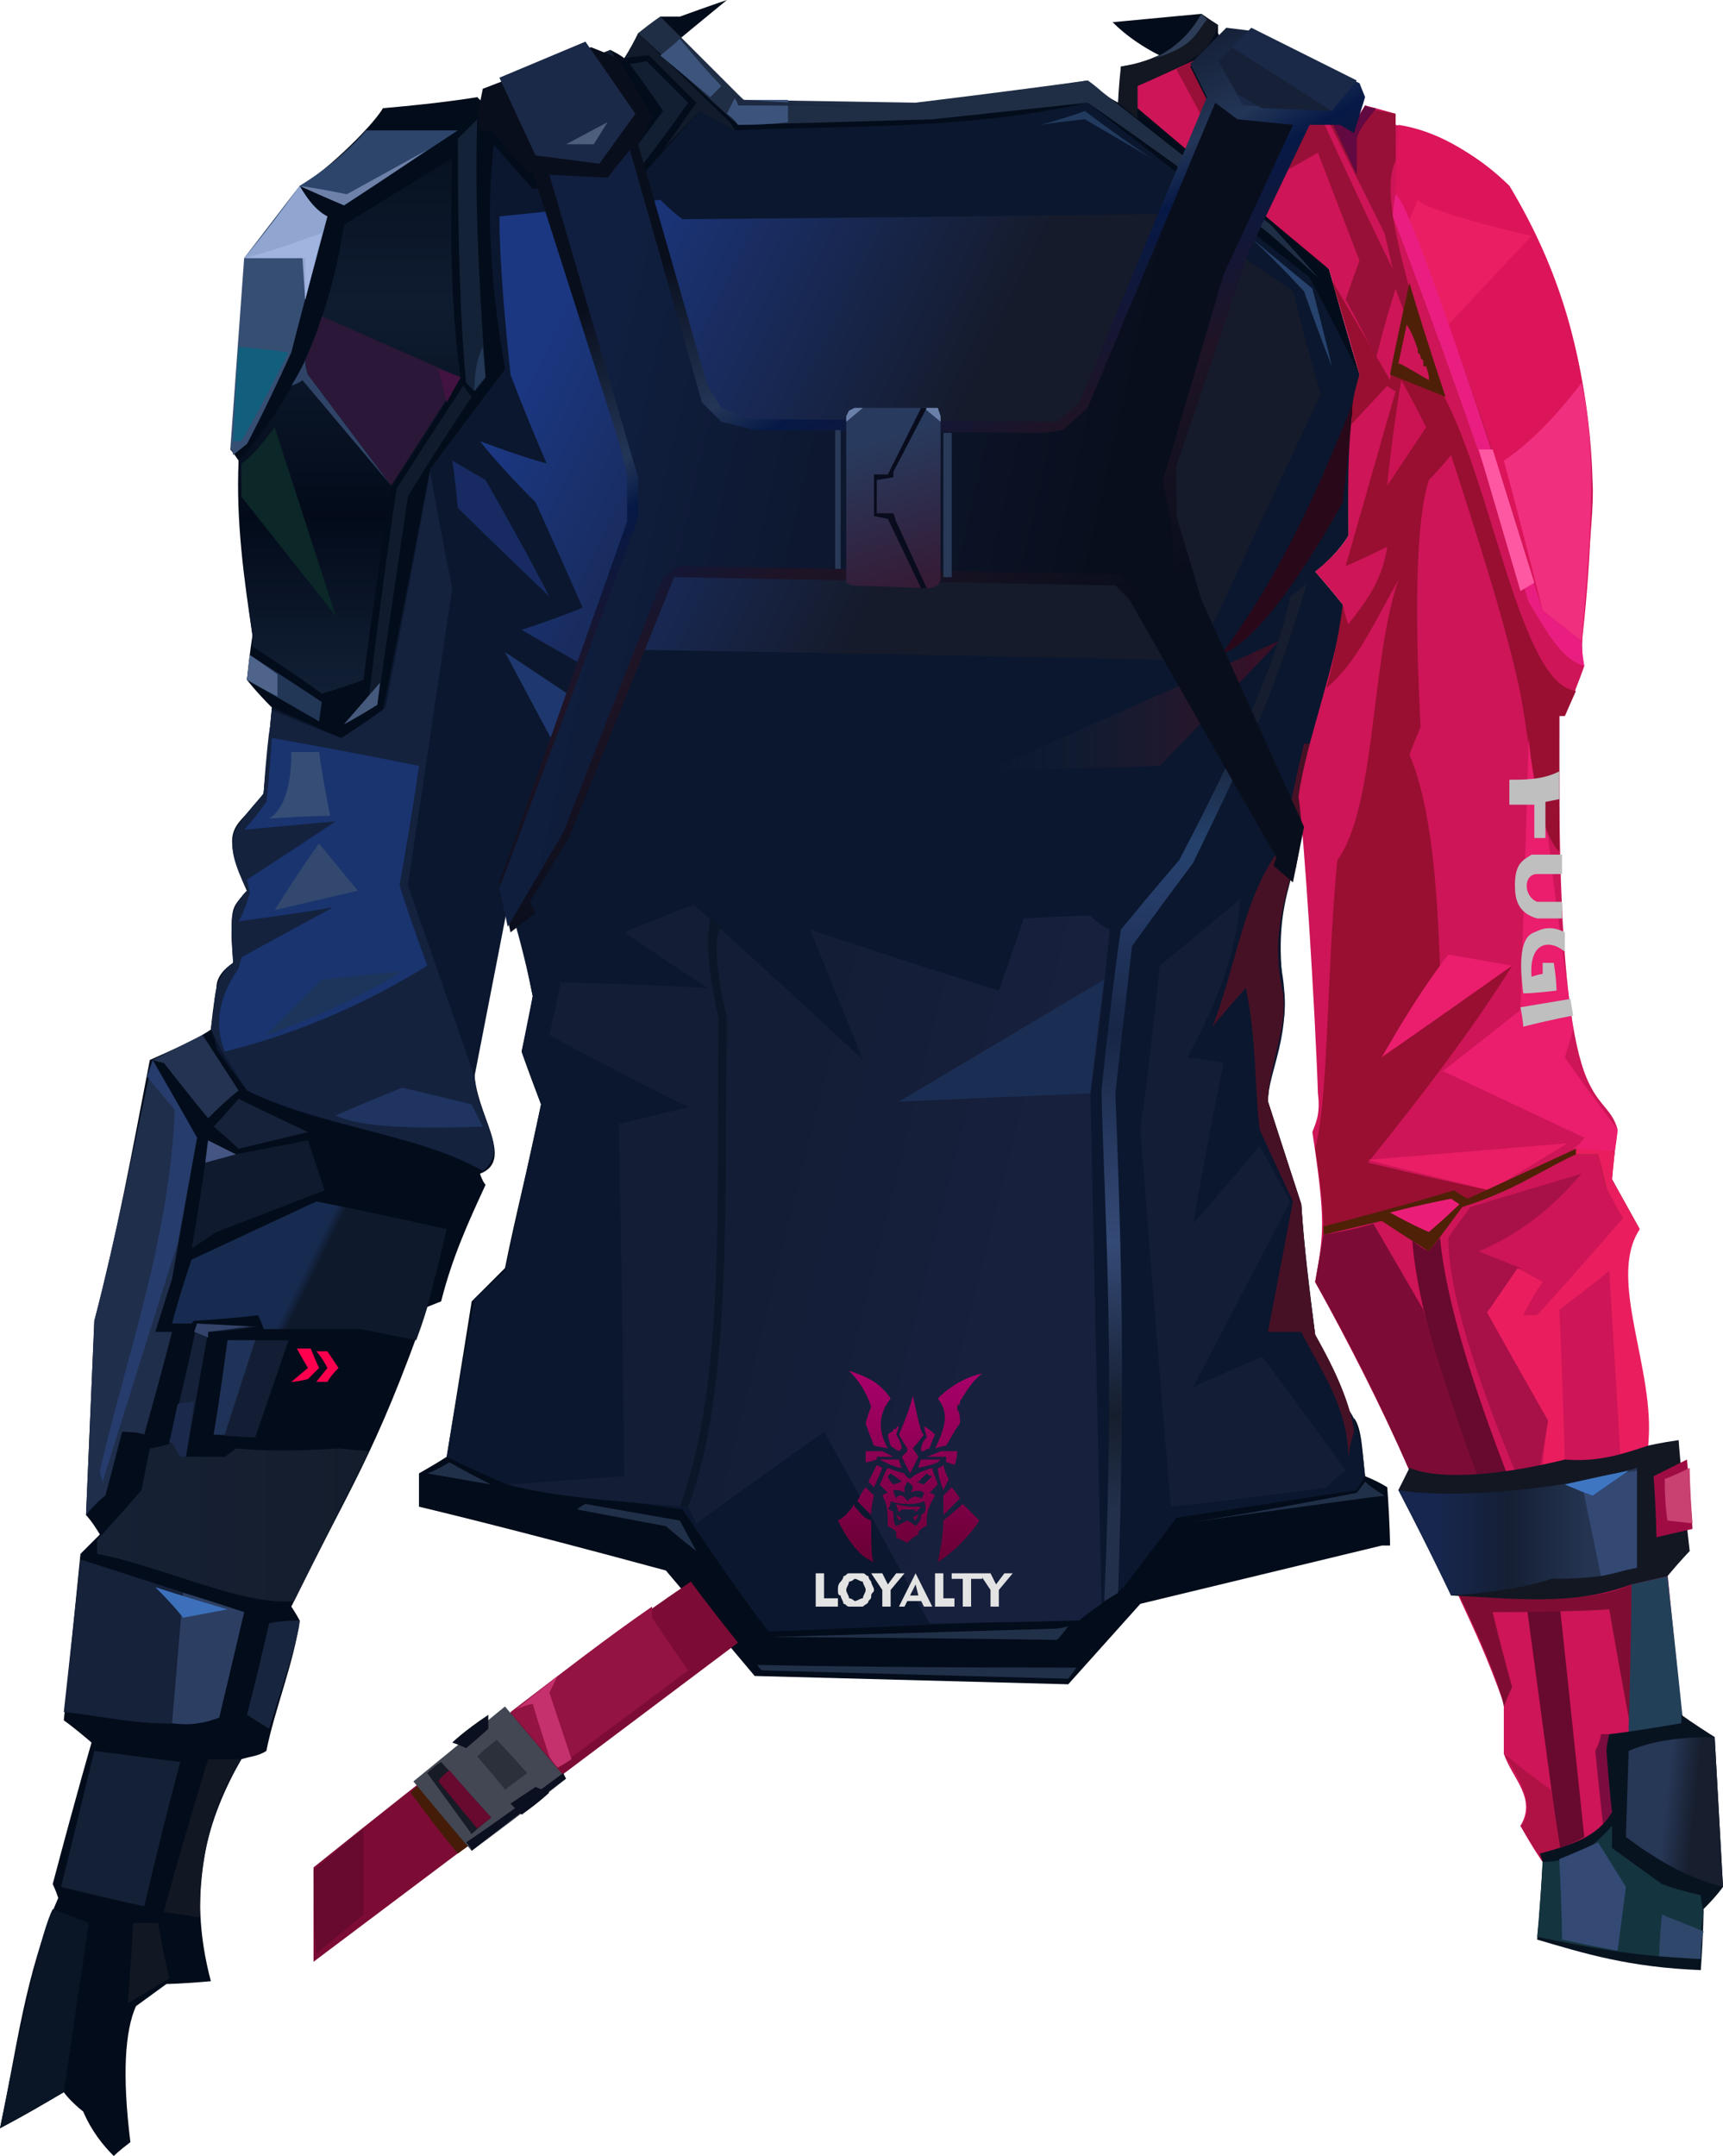 <?xml version="1.0" encoding="UTF-8" standalone="no"?>
<svg
   width="621"
   height="777"
   viewBox="0 0 621 777"
   version="1.1"
   id="svg244"
   sodipodi:docname="cb-layer-0577.svg"
   xmlns:inkscape="http://www.inkscape.org/namespaces/inkscape"
   xmlns:sodipodi="http://sodipodi.sourceforge.net/DTD/sodipodi-0.dtd"
   xmlns:xlink="http://www.w3.org/1999/xlink"
   xmlns="http://www.w3.org/2000/svg"
   xmlns:svg="http://www.w3.org/2000/svg">
  <sodipodi:namedview
     id="namedview246"
     pagecolor="#ffffff"
     bordercolor="#666666"
     borderopacity="1.0"
     inkscape:pageshadow="2"
     inkscape:pageopacity="0.0"
     inkscape:pagecheckerboard="0" />
  <defs
     id="defs91">
    <linearGradient
       x1="101.595"
       y1="718.174"
       x2="26.735"
       y2="718.174"
       id="id-58577"
       gradientTransform="scale(1.309,0.764)"
       gradientUnits="userSpaceOnUse">
      <stop
         stop-color="#141D2C"
         offset="0%"
         id="stop2" />
      <stop
         stop-color="#162135"
         offset="100%"
         id="stop4" />
    </linearGradient>
    <linearGradient
       x1="81.35"
       y1="642.352"
       x2="78.536"
       y2="641.649"
       id="id-58578"
       gradientTransform="scale(1.407,0.711)"
       gradientUnits="userSpaceOnUse">
      <stop
         stop-color="#0F192C"
         offset="0%"
         id="stop7" />
      <stop
         stop-color="#172B50"
         offset="100%"
         id="stop9" />
    </linearGradient>
    <linearGradient
       x1="258.125"
       y1="214.482"
       x2="142.989"
       y2="182.244"
       id="id-58579"
       gradientTransform="scale(1.316,0.76)"
       gradientUnits="userSpaceOnUse">
      <stop
         stop-color="#151B2B"
         offset="0%"
         id="stop12" />
      <stop
         stop-color="#1B3781"
         offset="100%"
         id="stop14" />
    </linearGradient>
    <linearGradient
       x1="401.438"
       y1="416.935"
       x2="297.126"
       y2="386.116"
       id="id-58580"
       gradientTransform="scale(0.915,1.092)"
       gradientUnits="userSpaceOnUse">
      <stop
         stop-color="#17203D"
         offset="0%"
         id="stop17" />
      <stop
         stop-color="#131D35"
         offset="100%"
         id="stop19" />
    </linearGradient>
    <linearGradient
       x1="966.511"
       y1="117.369"
       x2="966.511"
       y2="244.263"
       id="id-58581"
       gradientTransform="scale(0.449,2.227)"
       gradientUnits="userSpaceOnUse">
      <stop
         stop-color="#151D2F"
         offset="0%"
         id="stop22" />
      <stop
         stop-color="#24416C"
         offset="15%"
         id="stop24" />
      <stop
         stop-color="#253C68"
         offset="22%"
         id="stop26" />
      <stop
         stop-color="#172646"
         offset="39%"
         id="stop28" />
      <stop
         stop-color="#344A76"
         offset="66%"
         id="stop30" />
      <stop
         stop-color="#1D2941"
         offset="82%"
         id="stop32" />
      <stop
         stop-color="#151E2D"
         offset="88%"
         id="stop34" />
      <stop
         stop-color="#22304B"
         offset="100%"
         id="stop36" />
    </linearGradient>
    <linearGradient
       x1="0.5"
       y1="0"
       x2="0.5"
       y2="1"
       id="id-58582">
      <stop
         stop-color="#A9006A"
         offset="0%"
         id="stop39" />
      <stop
         stop-color="#690035"
         offset="100%"
         id="stop41" />
    </linearGradient>
    <linearGradient
       x1="306.971"
       y1="382.201"
       x2="236.387"
       y2="382.201"
       id="id-58583"
       gradientTransform="scale(1.502,0.666)"
       gradientUnits="userSpaceOnUse">
      <stop
         stop-color="#3E0E24"
         offset="0%"
         id="stop44" />
      <stop
         stop-color="#0E2B3D"
         offset="100%"
         stop-opacity="0"
         id="stop46" />
    </linearGradient>
    <linearGradient
       x1="195.706"
       y1="36.698"
       x2="195.706"
       y2="160.956"
       id="id-58584"
       gradientTransform="scale(0.644,1.553)"
       gradientUnits="userSpaceOnUse">
      <stop
         stop-color="#071121"
         offset="0%"
         id="stop49" />
      <stop
         stop-color="#0F1C30"
         offset="27%"
         id="stop51" />
      <stop
         stop-color="#030B1A"
         offset="67%"
         id="stop53" />
      <stop
         stop-color="#111F35"
         offset="100%"
         id="stop55" />
    </linearGradient>
    <linearGradient
       x1="758.748"
       y1="525.715"
       x2="745.706"
       y2="523.541"
       id="id-58585"
       gradientTransform="scale(0.805,1.242)"
       gradientUnits="userSpaceOnUse">
      <stop
         stop-color="#171E2E"
         offset="0%"
         id="stop58" />
      <stop
         stop-color="#273756"
         offset="100%"
         id="stop60" />
    </linearGradient>
    <linearGradient
       x1="418.293"
       y1="754.761"
       x2="379.297"
       y2="754.761"
       id="id-58586"
       gradientTransform="scale(1.367,0.731)"
       gradientUnits="userSpaceOnUse">
      <stop
         stop-color="#243451"
         offset="0%"
         id="stop63" />
      <stop
         stop-color="#151F34"
         offset="53%"
         id="stop65" />
      <stop
         stop-color="#16264E"
         offset="100%"
         id="stop67" />
    </linearGradient>
    <linearGradient
       x1="96.896"
       y1="68.818"
       x2="187.332"
       y2="233.541"
       id="id-58587"
       gradientTransform="scale(0.991,1.009)"
       gradientUnits="userSpaceOnUse">
      <stop
         stop-color="#090E1C"
         offset="0%"
         id="stop70" />
      <stop
         stop-color="#233657"
         offset="29%"
         id="stop72" />
      <stop
         stop-color="#061946"
         offset="38%"
         id="stop74" />
      <stop
         stop-color="#1F1426"
         offset="64%"
         id="stop76" />
      <stop
         stop-color="#090E1C"
         offset="100%"
         id="stop78" />
    </linearGradient>
    <linearGradient
       x1="46.196"
       y1="124.301"
       x2="233.699"
       y2="168.247"
       id="id-58588"
       gradientTransform="scale(0.986,1.014)"
       gradientUnits="userSpaceOnUse">
      <stop
         stop-color="#101F3F"
         offset="0%"
         id="stop81" />
      <stop
         stop-color="#090E1C"
         offset="100%"
         id="stop83" />
    </linearGradient>
    <linearGradient
       x1="207.4"
       y1="107.329"
       x2="213.981"
       y2="146.818"
       id="id-58589"
       gradientTransform="scale(0.723,1.383)"
       gradientUnits="userSpaceOnUse">
      <stop
         stop-color="#283A5D"
         offset="0%"
         id="stop86" />
      <stop
         stop-color="#351B36"
         offset="100%"
         id="stop88" />
    </linearGradient>
    <linearGradient
       inkscape:collect="always"
       xlink:href="#id-58582"
       id="linearGradient248"
       x1="29.95"
       y1="0"
       x2="29.95"
       y2="59.9"
       gradientTransform="scale(0.868,1.152)"
       gradientUnits="userSpaceOnUse" />
    <linearGradient
       inkscape:collect="always"
       xlink:href="#id-58582"
       id="linearGradient250"
       x1="29.95"
       y1="0"
       x2="29.95"
       y2="59.9"
       gradientTransform="scale(0.868,1.152)"
       gradientUnits="userSpaceOnUse" />
  </defs>
  <g
     id="id-58590">
    <path
       d="m 47,772 c -4,3 -6,5 -6,5 -4,-4 -8,-9 -11,-16 -5,-4 -7,-7 -7,-7 -15,9 -23,13 -23,13 6,-28 9,-56 21,-83 -1,-3 -2,-5 -2,-5 9,-34 14,-51 14,-51 -7,-6 -10,-8 -10,-8 4,-40 6,-60 6,-60 5,-5 7,-7 7,-7 -3,-5 -5,-7 -5,-7 2,-47 3,-70 3,-70 8,-30 14,-63 20,-94 9,-4 18,-8 22,-11 1,-10 2,-15 2,-15 0,-4 3,-7 6,-9 -1,-21 -1,-19 5,-26 -11,-25 -3,-22 6,-35 2,-20 3,-31 3,-31 -6,-6 -9,-10 -9,-10 1,-10 2,-16 2,-16 -3,-20 -6,-41 -5,-63 -2,-3 -3,-4 -3,-4 17,-63 25,-95 25,-95 7,-3 26,-21 30,-28 23,-2 34,-4 34,-4 2,2 2,2 2,2 1,-2 1,-3 1,-3 17,-5 32,-11 45,-16 4,2 5,3 5,3 4,-6 5,-9 5,-9 5,-4 8,-6 8,-6 4,0 7,0 7,0 11,-4 17,-6 17,-6 -11,9 -17,14 -17,14 15,15 23,22 23,22 42,2 63,3 63,3 21,-3 41,-8 61,-9 7,5 11,7 11,7 1,-9 1,-13 1,-13 5,-1 10,-1 14,-4 -6,-3 -12,-7 -17,-12 21,-2 32,-3 32,-3 4,3 6,4 6,4 0,2 0,3 0,3 1,2 2,2 2,2 5,-2 7,-3 7,-3 27,12 40,18 40,18 0,5 0,7 0,7 -4,5 -7,7 -7,7 -19,20 -29,29 -29,29 10,8 19,17 27,25 7,25 11,38 11,38 -4,14 -4,36 -4,58 -4,6 -8,10 -12,13 7,8 10,12 10,12 -4,37 -11,37 -15,66 3,31 -12,35 -6,75 1,13 -6,27 -6,38 8,25 12,37 12,37 1,17 3,32 5,47 6,11 11,20 14,35 0,-4 0,-5 0,-5 3,4 3,13 4,21 5,2 8,4 8,4 1,14 1,21 1,21 -2,0 -3,0 -3,0 -58,14 -87,21 -87,21 -17,19 -26,29 -26,29 -75,-2 -113,-3 -113,-3 -21,-25 -32,-38 -32,-38 -59,-16 -89,-23 -89,-23 0,-8 0,-12 0,-12 7,-4 10,-6 10,-6 6,-37 9,-56 9,-56 8,-8 12,-12 12,-12 4,-20 9,-39 13,-59 -5,-13 -7,-19 -7,-19 3,-13 4,-20 4,-20 -2,-10 -4,-21 -8,-32 1,-11 2,-16 2,-16 -6,26 -13,53 -15,75 0,15 15,32 2,37 1,3 2,4 2,4 -6,13 -12,26 -16,42 l -5,2 c -19,54 -28,65 -49,108 2,3 3,5 3,5 -2,15 -9,32 -12,47 -3,2 -6,2 -9,3 -12,21 -20,46 -11,80 -11,1 -16,1 -16,1 l -11,8 c -4,9 -5,25 -2,49 z"
       fill="#030c1a"
       id="id-58591" />
    <path
       d="m 31,546 c 4,-5 7,-7 7,-7 4,-15 6,-23 6,-23 6,0 8,1 8,1 7,-25 10,-37 10,-37 -4,0 -6,0 -6,0 4,-13 6,-19 6,-19 l 9,-51 -16,-28 c -7,32 -13,63 -21,94 -2,47 -3,70 -3,70 z"
       fill="#1f2e4b"
       id="id-58592" />
    <path
       d="m 19,688 13,5 -9,61 -23,13 c 9,-45 15,-71 19,-79 z"
       fill="#0a1526"
       id="id-58593" />
    <path
       d="m 46,722 c 10,-6 15,-9 15,-9 -3,-13 -4,-20 -4,-20 h -9 c -1,19 -2,29 -2,29 z"
       fill="#121823"
       id="id-58594" />
    <path
       d="m 22,680 c 20,5 30,7 30,7 8,-34 13,-52 13,-52 l -31,-4 c -8,33 -12,49 -12,49 z"
       fill="#142036"
       id="id-58595" />
    <path
       d="m 87,634 c -8,0 -12,0 -12,0 -11,36 -16,55 -16,55 l 13,2 c 0,-21 4,-40 15,-57 z"
       fill="#121724"
       id="id-58596" />
    <path
       d="m 23,617 c 19,2 35,7 56,2 6,-25 9,-38 9,-38 L 29,562 c -4,37 -6,55 -6,55 z"
       fill="#16213a"
       id="id-58597" />
    <path
       d="m 66,574 -4,47 c 6,1 12,0 17,-2 l 9,-38 c -15,-5 -22,-7 -22,-7 z"
       fill="#2c3e62"
       id="id-58598" />
    <path
       d="m 56,572 c 7,7 10,11 10,11 l 16,-3 c -17,-5 -26,-8 -26,-8 z"
       fill="#3c70ba"
       id="id-58599" />
    <path
       d="m 108,584 c -7,0 -11,1 -11,1 -5,22 -8,33 -8,33 l 8,5 c 7,-22 11,-35 11,-39 z"
       fill="#18253f"
       id="id-58600" />
    <path
       d="m 106,577 c -18,2 -49,-13 -71,-17 0,-3 0,-5 0,-5 11,-12 16,-18 16,-18 2,-10 3,-15 3,-15 6,-1 8,-2 8,-2 2,3 3,5 3,5 11,0 16,0 16,0 3,-2 4,-3 4,-3 11,1 22,1 37,0 l 11,1 c -18,36 -27,54 -27,54 z"
       fill="url(#id-58577)"
       id="id-58601"
       style="fill:url(#id-58577)" />
    <path
       d="m 37,534 c -1,-3 -1,-4 -1,-4 10,-43 25,-83 27,-130 l -10,-12 2,-6 c 11,19 16,28 16,28 l -7,38 c -18,57 -27,86 -27,86 z"
       fill="#263c6c"
       id="id-58602" />
    <path
       d="m 61,520 c 7,-28 10,-43 10,-43 15,1 22,1 22,1 -12,2 -18,2 -18,2 l -8,45 h -2 l -3,-5 c 0,0 -1,0 -1,0 z"
       fill="#142138"
       id="id-58603" />
    <path
       d="m 75,482 -5,-2 1,-3 19,1 -15,2 c 0,1 0,2 0,2 z"
       fill="#334369"
       id="id-58604" />
    <path
       d="m 64,506 6,-1 -3,20 h -2 l -3,-5 h -1 c 2,-9 3,-14 3,-14 z"
       fill="#1b2a4c"
       id="id-58605" />
    <path
       d="m 82,483 c -3,23 -5,34 -5,34 10,1 15,1 15,1 l 12,-35 z"
       fill="#131e34"
       id="id-58606" />
    <path
       d="m 82,483 c -3,23 -5,34 -5,34 3,0 4,0 4,0 l 11,-34 z"
       fill="#1f3258"
       id="id-58607" />
    <path
       d="m 107,486 c 3,0 5,0 5,0 2,5 3,7 3,7 -3,3 -4,4 -4,4 -4,1 -6,1 -6,1 l 6,-5 c -3,-5 -4,-7 -4,-7 z"
       fill="#ff004f"
       id="id-58608" />
    <path
       d="m 114,487 c 3,0 4,0 4,0 l 4,6 c -3,3 -4,5 -4,5 -3,0 -4,0 -4,0 l 4,-5 c -2,-4 -4,-6 -4,-6 z"
       fill="#ff004f"
       id="id-58609" />
    <path
       d="m 62,477 c 5,0 7,0 7,0 1,-1 1,-1 1,-1 16,-1 23,-2 23,-2 2,4 2,5 2,5 23,0 35,0 35,0 l 20,4 c 3,-8 4,-12 4,-12 5,-19 7,-28 7,-28 -31,-7 -47,-10 -47,-10 l -45,21 c -5,15 -7,23 -7,23 z"
       fill="url(#id-58578)"
       id="id-58610"
       style="fill:url(#id-58578)" />
    <path
       d="m 75,411 c -1,5 -1,8 -1,8 -3,21 -5,31 -5,31 6,-4 9,-6 9,-6 26,-10 39,-15 39,-15 -4,-12 -6,-18 -6,-18 l -26,5 c -6,-3 -10,-5 -10,-5 z"
       fill="#101a2f"
       id="id-58611" />
    <polygon
       points="85,416 75,411 74,419 "
       fill="#455583"
       id="id-58612" />
    <path
       d="m 86,396 c -6,7 -9,10 -9,10 6,5 9,8 9,8 l 25,-6 C 94,400 86,396 86,396 Z"
       fill="#16223a"
       id="id-58613" />
    <path
       d="m 55,382 c 3,1 4,1 4,1 11,14 16,20 16,20 7,-7 11,-10 11,-10 L 73,373 c -12,6 -18,9 -18,9 z"
       fill="#233351"
       id="id-58614" />
    <path
       d="m 76,371 c 2,5 2,7 2,7 7,10 11,15 11,15 28,14 57,14 85,29 10,-8 -2,-19 -3,-34 l 15,-77 -2,16 c 2,7 5,17 8,32 l -4,20 7,19 -13,60 -11,10 c -7,38 -10,57 -10,57 14,7 22,10 22,10 42,6 63,9 63,9 20,30 31,44 31,44 75,-3 113,-5 113,-5 10,-7 15,-11 15,-11 13,-17 19,-25 19,-25 l 65,-10 3,-5 c -1,-10 -2,-19 -6,-24 -4,-10 -8,-19 -12,-27 -2,-16 -4,-32 -5,-47 l -12,-37 c 0,-11 9,-24 5,-47 -4,-24 10,-45 7,-66 2,-21 11,-30 15,-66 l -10,-12 c 5,-4 9,-8 12,-13 0,-20 -1,-40 4,-58 -12,-24 -18,-35 -18,-35 -53,-42 -80,-63 -80,-63 -45,10 -86,8 -127,10 -9,-5 -13,-7 -13,-7 -16,18 -24,27 -24,27 -24,0 -36,1 -36,1 -10,-11 -14,-16 -14,-16 -3,25 -1,52 4,81 -18,24 -27,36 -27,36 -11,58 -17,87 -17,87 l -15,10 -25,-11 -3,31 c -10,14 -16,11 -6,35 -8,8 -5,20 -5,26 -5,5 -5,6 -8,24 z"
       fill="#0b172e"
       id="id-58615" />
    <path
       d="m 188,227 c 15,-5 22,-8 22,-8 -11,-25 -17,-38 -17,-38 -14,-14 -20,-22 -20,-22 16,6 24,8 24,8 -9,-21 -13,-32 -13,-32 -2,-19 -4,-41 -4,-57 l 58,-6 c 5,5 8,7 8,7 118,-1 178,-2 178,-2 28,18 42,28 42,28 6,24 10,37 10,37 -30,64 -45,96 -45,96 -142,-3 -214,-4 -214,-4 l 6,13 c -23,-13 -35,-20 -35,-20 z"
       fill="url(#id-58579)"
       id="id-58616"
       style="fill:url(#id-58579)" />
    <path
       d="m 182,235 c 18,12 27,18 27,18 l -3,27 c -16,-30 -24,-45 -24,-45 z"
       fill="#1e386f"
       id="id-58617" />
    <path
       d="m 198,215 c -22,-21 -33,-32 -33,-32 -1,-11 -2,-17 -2,-17 l 12,7 c 16,28 23,42 23,42 z"
       fill="#172b62"
       id="id-58618" />
    <path
       d="m 171,388 c 1,15 13,26 3,34 -19,-12 -58,-16 -85,-29 l -9,-14 -4,-8 c 2,-10 0,-18 8,-24 0,-12 -3,-18 5,-26 -9,-19 -6,-21 6,-35 1,-15 2,-22 2,-22 1,-5 1,-8 1,-8 17,7 25,10 25,10 11,-7 16,-11 16,-11 11,-57 16,-85 16,-85 5,28 8,42 8,42 l -16,107 z"
       fill="#14223e"
       id="id-58619" />
    <path
       d="m 81,379 c 28,-7 52,-18 73,-31 -7,-19 -10,-29 -10,-29 5,-28 7,-43 7,-43 -35,-7 -53,-10 -53,-10 -1,15 -2,23 -2,23 -5,7 -8,10 -8,10 22,-2 33,-3 33,-3 -21,14 -32,21 -32,21 1,4 1,5 1,5 -2,7 -4,10 -4,10 23,-3 34,-5 34,-5 -22,12 -33,18 -33,18 l -1,4 c -7,10 -9,20 -5,30 z"
       fill="#19346f"
       id="id-58620" />
    <path
       d="m 97,295 c 15,-1 22,-1 22,-1 -3,-15 -4,-23 -4,-23 h -10 c 0,13 -3,21 -8,24 z"
       fill="#364d75"
       id="id-58621" />
    <path
       d="m 115,304 c 9,11 14,17 14,17 l -30,7 c 10,-16 16,-24 16,-24 z"
       fill="#32486e"
       id="id-58622" />
    <path
       d="m 96,373 c 20,-7 36,-15 49,-23 l -29,3 c -13,13 -20,20 -20,20 z"
       fill="#1d345b"
       id="id-58623" />
    <path
       d="m 121,402 c 16,-7 24,-10 24,-10 17,4 25,6 25,6 l 4,8 c -27,1 -45,0 -53,-4 z"
       fill="#1f3460"
       id="id-58624" />
    <path
       d="m 183,535 c 28,-2 42,-3 42,-3 -1,-85 -2,-127 -2,-127 17,-4 25,-6 25,-6 -34,-17 -50,-26 -50,-26 3,-13 4,-19 4,-19 36,1 53,2 53,2 -20,-13 -30,-20 -30,-20 17,-7 25,-10 25,-10 41,37 61,56 61,56 -13,-32 -19,-47 -19,-47 45,15 68,22 68,22 6,-17 9,-26 9,-26 16,-1 24,-1 24,-1 4,4 7,5 7,5 -4,40 -7,59 -7,59 l 4,184 c -6,4 -8,6 -8,6 -36,1 -54,1 -54,1 -25,-46 -38,-69 -38,-69 -31,22 -46,33 -46,33 l -3,-6 c -29,-2 -51,-4 -65,-8 z"
       fill="url(#id-58580)"
       id="id-58625"
       style="fill:url(#id-58580)" />
    <path
       d="m 256,331 c 3,2 4,3 4,3 -3,3 -2,16 2,33 -1,65 2,134 -14,176 -2,0 -3,0 -3,0 17,-46 13,-114 14,-176 -3,-14 -5,-26 -3,-36 z"
       fill="#0b1628"
       id="id-58626" />
    <path
       d="m 398,353 -74,44 69,-3 c 3,-27 5,-41 5,-41 z"
       fill="#1a2e54"
       id="id-58627" />
    <path
       d="m 398,577 c 4,-92 0,-140 -1,-184 4,-39 7,-58 7,-58 14,-17 21,-25 21,-25 22,-42 36,-74 40,-95 4,-3 6,-5 6,-5 -11,40 -26,70 -41,101 -15,20 -22,30 -22,30 -4,35 -6,53 -6,53 3,76 3,114 1,180 -3,2 -5,3 -5,3 z"
       fill="url(#id-58581)"
       id="id-58628"
       style="fill:url(#id-58581)" />
    <path
       d="m 447,324 c -19,16 -29,24 -29,24 -4,39 -7,59 -7,59 7,91 11,136 11,136 37,-4 56,-7 56,-7 4,-4 7,-6 7,-6 -20,-28 -30,-41 -30,-41 -17,7 -25,11 -25,11 23,-44 35,-67 35,-67 -7,-13 -11,-20 -11,-20 -16,19 -24,28 -24,28 7,-39 11,-58 11,-58 l -13,-2 c 11,-20 18,-39 19,-57 z"
       fill="#141d36"
       id="id-58629" />
    <path
       d="m 488,516 c -2,6 -2,10 -2,10 0,-19 -10,-32 -17,-46 -8,0 -12,0 -12,0 6,-31 9,-47 9,-47 -8,-17 -12,-26 -12,-26 -2,-17 -1,-32 -5,-51 -8,9 -12,14 -12,14 9,-23 11,-47 25,-65 5,-25 8,-37 8,-37 h 2 c -2,10 -2,12 -2,16 2,26 -14,42 -8,72 3,13 -5,28 -5,41 l 12,37 c 1,16 3,32 5,47 8,14 13,26 14,35 z"
       fill="#471125"
       id="id-58630" />
    <g
       transform="translate(302,494)"
       fill="url(#id-58582)"
       id="id-58631"
       style="fill:url(#linearGradient250)">
      <path
         d="m 6,48 c 0,1 0,1 0,1 l 1,1 c 1,1 2,3 5,4 0,9 0,14 1,15 C 8,67 4,62 0,54 2,53 4,51 6,48 Z m 39,0 c 4,4 6,6 6,6 -4,6 -9,11 -15,15 1,-5 2,-10 2,-15 5,-4 7,-6 7,-6 z M 18,35 c 0,0 2,1 6,2 0,0 0,1 2,2 2,-2 5,-3 8,-4 v 0 0 0 c 0,1 1,3 2,6 0,0 -1,1 -3,3 0,0 1,0 2,1 -3,5 -3,7 -3,10 v 0 c 0,0 0,1 0,1 0,0 -1,0 -3,2 0,0 0,0 0,1 0,0 -2,1 -4,3 0,0 -2,-1 -4,-2 v -1 0 c 0,0 0,0 0,-1 0,0 -1,-1 -3,-2 0,-8 -1,-9 -2,-11 v 0 c 0,0 0,0 0,0 0,0 1,-1 2,-1 v 0 l -3,-3 v 0 c 0,0 0,0 0,0 v 0 c 1,-1 1,-3 3,-6 z m 1,12 c 0,2 -1,3 -1,3 1,0 2,1 2,1 v 0 c 0,2 0,4 1,5 2,-1 4,-2 4,-2 v 0 c 2,1 3,2 3,2 2,-2 2,-3 2,-4 2,-1 2,-3 1,-5 v 0 0 c -2,1 -4,1 -5,1 v 0 c 0,0 0,0 -1,0 -4,0 -6,-1 -6,-1 v 0 c 0,0 0,0 0,0 z m 10,5 -1,2 v 0 0 c 0,0 0,0 -1,-1 v 0 0 c 0,0 1,-1 2,-1 z m -8,0 c 1,0 1,1 2,1 v 0 c 0,0 0,0 0,0 v 0 0 l -1,1 C 21,52 21,52 21,52 Z M 10,42 c 2,2 3,3 3,3 -1,4 -1,6 -1,7 v 0 0 L 7,47 c 2,-4 3,-5 3,-5 z m 31,0 c 0,0 1,1 3,4 v 0 l -6,6 v 0 0 c 0,-1 0,-3 0,-7 0,0 1,-1 3,-3 z m -20,6 c 3,1 5,1 9,1 -1,1 -2,2 -2,2 0,-1 -1,-1 -1,-1 -2,0 -4,0 -4,0 v 0 c 0,0 0,0 0,0 l -1,1 c -1,-2 -1,-3 -1,-3 z m 4,-8 c 0,0 0,0 -1,2 0,0 0,0 0,2 -1,-1 -3,-1 -4,-1 0,0 0,1 1,3 1,-2 3,-1 4,1 2,-2 3,-2 5,-1 0,0 1,-1 1,-2 -1,-1 -3,-1 -5,0 0,0 1,-1 1,-2 0,0 0,-1 -2,-2 z m 13,-6 c 1,4 2,5 2,5 l -2,4 c -2,-5 -2,-8 -2,-8 1,0 2,-1 2,-1 z m -24,0 2,1 c -2,5 -3,7 -3,7 -1,-1 -2,-2 -2,-2 2,-4 3,-6 3,-6 z m 5,3 c 0,0 0,0 -1,1 0,0 0,1 2,3 v 0 l 3,-1 c 0,0 -1,-1 -4,-3 z m 13,0 c 0,0 -1,1 -3,3 h -1 l 3,1 c 0,0 1,-1 3,-3 0,0 -1,0 -2,-1 z M 27,9 c 2,9 3,14 4,14 v 0 0 c -3,4 -4,5 -4,5 l 2,3 c -2,4 -3,6 -3,6 -2,-4 -3,-6 -3,-6 1,-1 2,-2 2,-2 v 0 c 0,0 0,-1 0,-1 -2,-3 -3,-5 -3,-5 4,-9 5,-14 5,-14 z M 15,32 c 1,0 3,0 7,0 0,0 0,1 1,3 0,0 -2,0 -6,-2 v 0 z m 19,0 c 0,0 0,0 0,0 h 3 l -1,1 c 0,0 -2,1 -7,2 0,0 0,0 0,0 v 0 c 0,0 0,-1 1,-3 v 0 z m 3,-3 c 4,0 6,0 6,0 0,3 -1,5 -1,5 -2,-1 -3,-1 -3,-1 v -2 c -5,0 -7,0 -7,0 v 0 0 c 3,-1 5,-2 5,-2 z m -21,0 c 2,1 4,2 4,2 h 1 c 0,0 0,0 0,0 -5,0 -7,0 -7,0 v 0 0 1 c -3,1 -4,1 -4,1 v -4 0 c 3,0 5,0 6,0 z m 6,-9 -1,3 c 2,3 2,5 2,5 -1,1 -1,1 -1,1 -2,-1 -3,-2 -3,-2 -1,-3 -1,-4 -1,-4 v 0 0 c 1,-1 2,-1 2,-2 h 1 c 0,0 0,-1 1,-1 v 0 c 0,0 0,0 0,0 z m 9,0 c 0,0 2,1 4,3 0,0 -1,2 -2,5 0,0 -1,0 -2,1 0,0 0,0 -1,0 v -1 c 0,0 0,0 0,0 0,0 0,-2 2,-4 v 0 z M 4,0 c 6,2 11,4 15,10 -4,5 -5,11 -1,18 l -5,-1 c -2,-5 -3,-8 -3,-8 1,-4 2,-6 2,-6 C 10,7 7,3 4,0 Z m 48,1 c -4,3 -6,7 -8,10 v 1 c -1,0 -1,1 -1,2 1,1 1,3 1,4 0,0 0,0 0,0 v 1 c -1,1 -2,3 -5,8 0,0 -1,0 -4,1 4,-8 5,-13 1,-18 5,-5 11,-8 16,-9 z"
         id="id-58632"
         style="fill:url(#linearGradient248)" />
    </g>
    <path
       d="m 461,231 c -71,32 -106,47 -106,47 l 63,-2 c 29,-30 43,-45 43,-45 z"
       fill="url(#id-58583)"
       id="id-58633"
       style="fill:url(#id-58583)" />
    <path
       d="m 440,236 c 19,-25 34,-56 48,-92 l -4,37 c -18,32 -33,51 -44,55 z"
       fill="#290819"
       id="id-58634" />
    <path
       d="M 480,132 C 473,114 470,105 470,105 457,91 450,85 450,85 l 23,19 c 5,19 7,28 7,28 z"
       fill="#26426d"
       id="id-58635" />
    <path
       d="M 475,100 C 462,88 456,83 456,83 414,52 392,37 392,37 c -37,4 -56,6 -56,6 l -70,2 -36,-33 c 5,-4 8,-6 8,-6 l 30,30 62,1 c 41,-5 62,-8 62,-8 l 66,52 c 11,12 17,19 17,19 z"
       fill="#202e45"
       id="id-58636" />
    <path
       d="m 375,45 c 11,-3 16,-5 16,-5 16,12 24,17 24,17 L 391,43 c -10,1 -16,2 -16,2 z"
       fill="#213a5e"
       id="id-58637" />
    <path
       d="m 433,5 c -6,12 -17,17 -29,19 -1,9 -1,13 -1,13 5,4 7,6 7,6 V 31 c 13,-6 26,-10 29,-22 z"
       fill="#121722"
       id="id-58638" />
    <path
       d="m 433,5 c 1,1 2,2 2,2 -4,5 -5,10 -19,14 8,-4 13,-9 17,-16 z"
       fill="#2d3d57"
       id="id-58639" />
    <path
       d="m 432,21 c -15,7 -22,10 -22,10 0,5 0,8 0,8 46,39 69,58 69,58 7,25 11,38 11,38 -5,21 -4,39 -4,58 -3,5 -7,9 -12,13 7,8 10,12 10,12 -2,21 -13,48 -16,69 2,13 6,77 7,107 1,8 -1,11 -2,14 5,33 4,37 1,54 11,20 23,43 34,68 15,45 22,50 34,84 0,12 0,18 0,18 3,9 12,16 6,26 5,9 8,13 8,13 37,-5 55,-8 55,-8 -7,-64 -10,-96 -10,-96 -5,-30 -7,-46 -7,-46 1,-30 -14,-61 -4,-78 -6,-12 -9,-18 -9,-18 1,-12 2,-18 2,-18 -2,-7 -6,-8 -10,-16 -12,-23 -11,-101 -11,-133 1,0 2,0 2,0 5,-12 7,-18 7,-18 -3,-9 4,-51 3,-66 C 573,135 563,99 544,67 532,55 518,48 503,45 c 0,-3 0,-4 0,-4 -7,-2 -11,-3 -11,-3 -2,3 -3,5 -3,5 l -2,-1 1,-6 -6,7 c -27,3 -41,5 -41,5 L 428,24 Z"
       fill="#cd1557"
       id="id-58640" />
    <path
       d="m 448,11 c -7,8 -10,12 -10,12 6,11 9,16 9,16 h 32 l 9,-10 C 461,17 448,11 448,11 Z"
       fill="#1d283e"
       id="id-58641" />
    <path
       d="m 440,21 c 7,11 10,16 10,16 l 6,2 h -9 l -9,-17 c 1,-1 2,-1 2,-1 z"
       fill="#263146"
       id="id-58642" />
    <path
       d="m 438,17 c 2,0 2,0 2,0 -4,5 -6,8 -6,8 l 10,16 35,-2 9,-9 c 0,4 0,6 0,6 -4,5 -7,7 -7,7 -26,3 -40,5 -40,5 L 430,24 c 5,-5 8,-7 8,-7 z"
       fill="#161d2b"
       id="id-58643" />
    <path
       d="m 432,21 -3,3 c 8,16 12,24 12,24 24,-3 36,-4 36,-4 16,35 25,53 25,53 -2,-9 -3,-13 -3,-13 l -20,-40 3,-1 6,-7 v 6 l 1,1 3,-4 11,2 c 0,2 0,4 0,4 0,8 0,13 0,13 -4,8 -1,24 5,46 -2,5 -2,8 -2,8 -2,-5 -3,-8 -3,-8 -5,16 -7,25 -7,25 -7,-14 -11,-21 -11,-21 3,-9 5,-14 5,-14 -10,-26 -15,-39 -15,-39 -12,7 -18,10 -18,10 4,-9 6,-14 6,-14 -15,5 -23,7 -23,7 -1,-1 -2,-2 -2,-2 2,-3 3,-5 3,-5 -2,0 -3,0 -3,0 L 424,25 Z"
       fill="#981037"
       id="id-58644" />
    <path
       d="m 492,38 c 2,1 4,1 4,1 -3,4 -6,7 -7,11 v 13 l -9,-19 8,-8 v 6 l 1,1 c 2,-3 3,-5 3,-5 z"
       fill="#610940"
       id="id-58645" />
    <path
       d="m 480,101 c 14,24 21,36 21,36 0,-2 1,-3 1,-3 12,5 18,8 18,8 18,33 28,105 48,107 l -4,9 c -1,0 -2,0 -2,0 0,33 0,49 0,49 -8,-8 -10,-35 -14,-57 -5,-24 -15,-55 -25,-86 -5,6 -8,9 -8,9 -5,15 -5,51 -3,89 -3,7 -4,10 -4,10 8,19 10,48 11,77 17,0 26,-1 26,-1 -13,21 -31,45 -52,71 29,7 44,10 44,10 -6,2 -8,4 -8,4 -35,6 -52,10 -52,10 0,-7 -1,-17 -3,-29 5,-19 4,-63 8,-104 14,-19 12,-72 22,-101 -8,14 -15,30 -26,39 2,-7 4,-16 6,-30 1,5 2,7 2,7 6,-8 12,-15 14,-28 -10,5 -15,7 -15,7 12,-42 18,-63 18,-63 -2,-1 -3,-2 -3,-2 l -13,14 c 1,-5 -1,-5 3,-18 -6,-22 -10,-34 -10,-34 z"
       fill="#980f31"
       id="id-58646" />
    <path
       d="m 505,137 c -4,25 -5,38 -5,38 l 14,-21 c -6,-12 -9,-17 -9,-17 z"
       fill="#cb1354"
       id="id-58647" />
    <path
       d="m 504,45 c -1,17 -1,25 -1,25 19,45 37,94 53,150 l 14,13 C 576,178 578,123 544,67 530,54 517,47 504,45 Z"
       fill="#dc145a"
       id="id-58648" />
    <path
       d="m 511,72 c -2,5 -3,7 -3,7 9,26 14,38 14,38 L 552,85 C 526,79 512,74 511,72 Z"
       fill="#ea1e62"
       id="id-58649" />
    <path
       d="m 542,166 c 9,-6 18,-15 28,-28 6,26 3,59 0,93 l -14,-11 c -9,-36 -14,-54 -14,-54 z"
       fill="#f02f7e"
       id="id-58650" />
    <path
       d="m 503,70 c -1,5 -1,8 -1,8 16,42 33,89 49,139 6,10 12,21 20,23 -1,-6 -1,-9 -1,-9 L 556,220 C 525,122 507,72 503,70 Z"
       fill="#ea1e80"
       id="id-58651" />
    <path
       d="m 538,162 c -3,0 -5,0 -5,0 10,34 15,51 15,51 l 5,-3 c -10,-32 -15,-48 -15,-48 z"
       fill="#ff58a2"
       id="id-58652" />
    <path
       d="m 508,102 c 0,0 4,14 13,41 v 0 l -20,-8 c 0,0 2,-11 7,-33 z m -1,15 -3,14 c 0,0 0,0 0,0 v 0 c 1,0 4,2 11,6 0,0 0,0 0,0 v -1 c 0,0 0,-1 -1,-4 h -1 c 0,-1 0,-2 0,-2 l -1,-1 c 0,-1 0,-1 -1,-2 v -1 c -1,-3 -2,-6 -4,-9 z"
       fill="#4f2008"
       id="path155" />
    <path
       d="m 498,381 c 7,-12 14,-24 24,-37 l 23,4 c -31,22 -47,33 -47,33 z"
       fill="#ea1e6d"
       id="id-58654" />
    <path
       d="m 493,418 72,-6 -28,17 c -29,-7 -44,-11 -44,-11 z"
       fill="#ea1e65"
       id="id-58655" />
    <path
       d="m 548,364 c -19,15 -28,22 -28,22 34,16 51,24 51,24 -2,3 -4,4 -4,4 l 15,1 c 1,-6 1,-8 1,-8 -13,-17 -19,-26 -19,-26 2,-6 3,-10 3,-10 -3,-22 -6,-44 -9,-69 -3,-11 -6,-23 -7,-36 -2,65 -3,98 -3,98 z"
       fill="#ea1e6d"
       id="id-58656" />
    <path
       d="m 90,236 c 17,11 26,17 26,17 l -1,7 -26,-15 c 1,-6 1,-9 1,-9 z"
       fill="#223656"
       id="id-58657" />
    <path
       d="m 100,251 v -8 l -10,-7 -1,9 c 7,4 11,6 11,6 z"
       fill="#4f648a"
       id="id-58658" />
    <path
       d="m 91,233 c 17,11 25,17 25,17 10,-3 15,-5 15,-5 6,-46 10,-69 10,-69 17,-26 25,-40 25,-40 -3,-21 -4,-46 -3,-79 l -39,24 c -5,33 -17,62 -38,85 0,21 2,42 5,63 0,3 0,4 0,4 z"
       fill="url(#id-58584)"
       id="id-58659"
       style="fill:url(#id-58584)" />
    <path
       d="m 87,167 c 0,8 0,12 0,12 23,29 34,43 34,43 L 99,154 c -6,8 -10,12 -12,13 z"
       fill="#0b2727"
       id="id-58660" />
    <path
       d="m 111,135 c -1,-3 -1,-5 -1,-5 -3,6 -5,9 -5,9 3,-1 4,-2 4,-2 l 32,38 z"
       fill="#2f4467"
       id="id-58661" />
    <path
       d="m 110,130 c 2,-5 4,-9 6,-16 l 50,22 -25,39 -30,-40 c -1,-3 -1,-5 -1,-5 z"
       fill="#2b1738"
       id="id-58662" />
    <path
       d="m 158,133 3,12 5,-9 c -5,-2 -8,-3 -8,-3 z"
       fill="#421340"
       id="id-58663" />
    <path
       d="m 124,261 c 6,-7 9,-10 9,-10 6,-50 10,-75 10,-75 16,-25 24,-37 24,-37 2,3 3,4 3,4 -16,24 -23,36 -23,36 l -11,75 c -8,5 -12,7 -12,7 z"
       fill="#101b2e"
       id="id-58664" />
    <path
       d="m 124,261 13,-15 -1,8 c -8,5 -12,7 -12,7 z"
       fill="#45597c"
       id="id-58665" />
    <path
       d="m 168,138 c 2,2 3,3 3,3 3,-3 4,-5 4,-5 -2,-30 -4,-60 -3,-93 l -7,7 c 0,38 1,68 3,88 z"
       fill="#142237"
       id="id-58666" />
    <path
       d="m 171,141 c 0,-7 1,-12 3,-16 l 1,11 c -3,3 -4,5 -4,5 z"
       fill="#233856"
       id="id-58667" />
    <path
       d="m 165,47 -41,27 c -11,-5 -16,-7 -16,-7 8,-5 16,-11 24,-20 22,0 33,0 33,0 z"
       fill="#2d456b"
       id="id-58668" />
    <path
       d="m 108,67 c 11,5 16,7 16,7 20,-13 30,-20 30,-20 l -29,16 c -5,-1 -10,-2 -17,-3 z"
       fill="#6d81a9"
       id="id-58669" />
    <path
       d="m 108,67 c 2,4 5,8 10,11 -9,33 -13,49 -13,49 -10,22 -16,33 -16,33 l -5,4 c 0,-2 -1,-2 -1,-2 l 5,-69 c 13,-17 20,-26 20,-26 z"
       fill="#374e73"
       id="id-58670" />
    <path
       d="m 88,93 c 14,0 21,0 21,0 l 1,15 8,-30 C 114,76 111,72 108,67 95,85 88,93 88,93 Z"
       fill="#90a5cf"
       id="id-58671" />
    <path
       d="m 88,93 c 9,-2 22,-7 28,-9 l -6,24 V 93 c -15,0 -22,0 -22,0 z"
       fill="#a0b4df"
       id="id-58672" />
    <path
       d="m 86,125 c 12,1 18,2 18,2 -11,22 -17,32 -17,32 h -3 c 1,-22 2,-34 2,-34 z"
       fill="#125f7d"
       id="id-58673" />
    <path
       d="m 181,32 c 8,18 12,26 12,26 19,1 28,1 28,1 L 235,42 220,18 c -20,8 -33,13 -39,14 z"
       fill="#121e32"
       id="id-58674" />
    <path
       d="m 227,23 c 8,11 12,17 12,17 -12,16 -18,24 -18,24 5,0 7,0 7,0 14,-18 20,-27 20,-27 L 233,22 c -4,1 -6,1 -6,1 z"
       fill="#121f33"
       id="id-58675" />
    <path
       d="m 225,21 c 6,-1 9,-1 9,-1 11,11 17,17 17,17 l -12,17 13,-14 c 9,5 13,7 13,7 l -2,-3 -33,-32 c -3,6 -5,9 -5,9 z"
       fill="#111b2b"
       id="id-58676" />
    <path
       d="m 238,20 c 5,-4 7,-6 7,-6 10,12 15,17 15,17 l -4,4 C 244,25 238,20 238,20 Z"
       fill="#3d557d"
       id="id-58677" />
    <path
       d="m 265,35 c -2,4 -3,6 -3,6 3,2 4,4 4,4 12,0 18,-1 18,-1 v -8 h -16 c -2,-1 -3,-1 -3,-1 z"
       fill="#3c547c"
       id="id-58678" />
    <path
       d="m 264,34 c 2,3 2,4 2,4 36,0 54,1 54,1 l -52,-3 c -2,-1 -4,-2 -4,-2 z"
       fill="#1d2940"
       id="id-58679" />
    <path
       d="m 392,29 c 3,2 5,4 5,4 l -24,-1 c 13,-2 19,-3 19,-3 z"
       fill="#202f46"
       id="id-58680" />
    <path
       d="m 162,527 c -5,3 -8,4 -8,4 l 23,4 c -10,-5 -15,-8 -15,-8 z"
       fill="#213049"
       id="id-58681" />
    <path
       d="m 211,542 c -2,1 -3,2 -3,2 21,4 32,6 32,6 7,6 11,9 11,9 l -6,-11 c -23,-4 -34,-6 -34,-6 z"
       fill="#213049"
       id="id-58682" />
    <path
       d="m 273,600 c 1,2 2,2 2,2 73,2 110,3 110,3 l 3,-4 c -77,0 -115,-1 -115,-1 z"
       fill="#213049"
       id="id-58683" />
    <path
       d="m 385,586 c -2,3 -4,5 -4,5 -69,-1 -104,-1 -104,-1 l 102,-3 c 4,0 6,-1 6,-1 z"
       fill="#213049"
       id="id-58684" />
    <path
       d="m 427,549 c 48,-7 72,-10 72,-10 -5,-3 -7,-5 -7,-5 l -3,4 c -41,8 -62,11 -62,11 z"
       fill="#213049"
       id="id-58685" />
    <path
       d="m 249,570 c -44,30 -90,66 -136,103 0,23 0,34 0,34 L 266,592 c -12,-15 -17,-22 -17,-22 z"
       fill="#7c0c35"
       id="id-58686" />
    <path
       d="m 113,674 c 0,20 1,30 1,30 11,-9 17,-14 17,-14 v -31 c -12,10 -18,15 -18,15 z"
       fill="#68092f"
       id="id-58687" />
    <path
       d="m 148,646 c 11,15 17,22 17,22 7,-5 11,-8 11,-8 l -19,-22 c -6,5 -9,8 -9,8 z"
       fill="#441c07"
       id="id-58688" />
    <path
       d="m 182,615 22,26 c 0,0 -11,9 -34,26 0,0 -7,-8 -21,-25 0,0 11,-9 33,-27 z m -20,23 c -2,2 -4,3 -4,3 v 0 c 0,1 0,1 0,1 l 14,17 5,-4 c -10,-11 -15,-16 -15,-17 z"
       fill="#424753"
       id="path192" />
    <path
       d="m 168,664 c 2,2 2,3 2,3 23,-18 34,-26 34,-26 l -1,-2 c -23,17 -35,25 -35,25 z"
       fill="#0a101f"
       id="id-58690" />
    <path
       d="m 184,650 c 3,3 4,4 4,4 7,-5 10,-8 10,-8 l -5,-2 c -6,4 -9,6 -9,6 z"
       fill="#0a101f"
       id="id-58691" />
    <path
       d="m 179,627 c -5,4 -7,6 -7,6 7,8 10,12 10,12 l 8,-6 c -7,-8 -11,-12 -11,-12 z"
       fill="#2b303b"
       id="id-58692" />
    <path
       d="m 159,635 18,20 c -5,4 -7,6 -7,6 l -16,-22 c 3,-3 5,-4 5,-4 z"
       fill="#171b25"
       id="id-58693" />
    <path
       d="m 162,638 c -3,2 -4,4 -4,4 l 14,17 5,-4 c -10,-11 -15,-17 -15,-17 z"
       fill="#68092f"
       id="id-58694" />
    <path
       d="m 201,637 c 31,-23 47,-35 47,-35 -9,-13 -13,-19 -13,-19 0,-2 0,-4 0,-4 -16,11 -34,25 -51,38 11,13 17,20 17,20 z"
       fill="#931342"
       id="id-58695" />
    <path
       d="m 163,628 c 3,1 5,2 5,2 6,-5 8,-7 8,-7 v -5 c -9,6 -13,10 -13,10 z"
       fill="#0a101f"
       id="id-58696" />
    <path
       d="m 201,637 c -2,-2 -3,-4 -3,-4 -4,-12 -6,-19 -6,-19 -4,1 -6,2 -6,2 10,-8 15,-12 15,-12 -2,4 -3,6 -3,6 l 8,24 c -3,2 -5,3 -5,3 z"
       fill="#c4316c"
       id="id-58697" />
    <path
       d="m 477,442 c 31,-8 47,-13 47,-13 3,2 5,3 5,3 26,-12 39,-18 39,-18 9,1 14,1 14,1 -1,6 -1,10 -1,10 l 10,18 c -8,-10 -12,-15 -12,-15 -2,-8 -3,-12 -3,-12 -5,0 -8,0 -8,0 -13,6 -22,13 -41,19 -8,11 -12,16 -12,16 -11,-7 -17,-11 -17,-11 l -21,5 c 0,-2 0,-3 0,-3 z"
       fill="#4f2107"
       id="id-58698" />
    <path
       d="m 501,437 c 9,5 14,7 14,7 7,-6 11,-10 11,-10 l -3,-2 c -15,3 -22,5 -22,5 z"
       fill="#ea1e79"
       id="id-58699" />
    <path
       d="m 509,447 c 2,25 12,54 23,84 12,31 18,46 18,46 8,59 12,89 12,89 6,-2 9,-4 9,-4 -6,-57 -9,-85 -9,-85 -22,-51 -40,-99 -43,-131 l -4,5 c -4,-2 -6,-4 -6,-4 z"
       fill="#68092f"
       id="id-58700" />
    <path
       d="m 530,435 c -6,8 -8,11 -8,11 0,18 9,48 24,84 6,0 9,-1 9,-1 2,-11 3,-17 3,-17 -15,-26 -22,-39 -22,-39 8,-11 12,-16 12,-16 -10,-4 -15,-6 -15,-6 14,-6 26,-15 37,-28 -27,8 -40,12 -40,12 z"
       fill="#a81048"
       id="id-58701" />
    <path
       d="m 585,439 c -20,23 -31,35 -31,35 -3,0 -5,0 -5,0 4,-8 7,-12 7,-12 l -9,-5 -11,16 22,39 c -2,12 -2,18 -2,18 5,-2 8,-3 8,-3 -1,-36 -2,-55 -2,-55 12,-9 18,-14 18,-14 l 4,66 10,-3 c 3,-27 -15,-60 -3,-78 l -10,-18 1,-10 c -9,-1 -14,-1 -14,-1 v 2 h 8 l 3,12 c 4,8 6,11 6,11 z"
       fill="#ea1e5e"
       id="id-58702" />
    <path
       d="m 495,441 18,31 c 10,36 23,71 37,105 -16,-1 -24,-2 -24,-2 l -18,-45 c -10,-23 -21,-45 -34,-68 l 3,-17 c 12,-2 18,-4 18,-4 z"
       fill="#7c0c35"
       id="id-58703" />
    <path
       d="m 542,615 c 2,-5 3,-7 3,-7 -5,-18 -7,-27 -7,-27 28,0 42,-1 42,-1 5,29 8,44 8,44 v -53 c -15,7 -39,5 -62,4 10,21 15,34 16,40 z"
       fill="#7f0d33"
       id="id-58704" />
    <path
       d="m 542,632 c 11,9 17,13 17,13 l 4,25 -7,1 -8,-13 c 5,-5 2,-14 -6,-26 z"
       fill="#b11245"
       id="id-58705" />
    <path
       d="m 579,668 c -3,-25 -4,-37 -4,-37 2,-4 2,-6 2,-6 7,0 11,-1 11,-1 l 2,43 c -8,1 -11,1 -11,1 z"
       fill="#7c0c3f"
       id="id-58706" />
    <path
       d="m 588,571 c 9,-2 13,-3 13,-3 7,64 10,96 10,96 -14,1 -21,2 -21,2 l -3,-43 c 1,-34 1,-52 1,-52 z"
       fill="#234059"
       id="id-58707" />
    <path
       d="m 554,699 c 17,5 33,10 59,11 1,-14 1,-22 1,-22 5,-5 7,-8 7,-8 -2,-36 -3,-54 -3,-54 -8,-5 -12,-8 -12,-8 0,2 0,3 0,3 -17,3 -26,4 -26,4 -1,4 -1,6 -1,6 1,14 2,22 2,22 -5,9 -15,12 -26,15 l 1,3 c -1,19 -2,28 -2,28 z"
       fill="#081320"
       id="id-58708" />
    <path
       d="m 581,658 c -7,8 -14,13 -25,13 -1,18 -2,27 -2,27 19,4 36,7 58,8 1,-11 2,-17 2,-17 -1,-4 -1,-6 -1,-6 -9,-2 -14,-4 -14,-4 l -18,-13 c 0,-5 0,-8 0,-8 z"
       fill="#14343f"
       id="id-58709" />
    <path
       d="m 562,670 c 1,19 1,29 1,29 14,3 20,4 20,4 2,-15 3,-23 3,-23 l -10,-16 c -9,4 -14,6 -14,6 z"
       fill="#344a75"
       id="id-58710" />
    <path
       d="m 614,696 c -10,-4 -15,-6 -15,-6 -1,10 -1,15 -1,15 l 15,1 c 0,-7 1,-10 1,-10 z"
       fill="#2f476b"
       id="id-58711" />
    <path
       d="m 621,680 c -12,-3 -23,-9 -35,-18 l 1,-31 c 7,-3 16,-5 31,-5 2,36 3,54 3,54 z"
       fill="url(#id-58585)"
       id="id-58712"
       style="fill:url(#id-58585)" />
    <path
       d="m 523,575 c 22,1 44,4 65,-4 9,-2 13,-3 13,-3 5,-6 8,-9 8,-9 -3,-26 -4,-40 -4,-40 -7,1 -11,2 -11,2 -9,3 -18,6 -30,5 -20,5 -44,8 -56,3 l -4,8 c 13,25 19,38 19,38 z"
       fill="#121722"
       id="id-58713" />
    <path
       d="m 504,537 c 16,3 55,1 86,-8 0,24 0,35 0,35 -7,4 -18,5 -31,5 -8,3 -22,5 -36,6 -12,-25 -19,-38 -19,-38 z"
       fill="url(#id-58586)"
       id="id-58714"
       style="fill:url(#id-58586)" />
    <path
       d="m 570,534 7,34 c 8,-2 13,-3 13,-3 v -35 c -13,2 -20,4 -20,4 z"
       fill="#334872"
       id="id-58715" />
    <path
       d="m 564,535 c 7,3 10,4 10,4 l 13,-9 c -15,3 -23,5 -23,5 z"
       fill="#3e76c2"
       id="id-58716" />
    <path
       d="m 608,526 c -8,4 -12,6 -12,6 1,15 1,22 1,22 l 13,-3 c -1,-16 -2,-25 -2,-25 z"
       fill="#9f0c43"
       id="id-58717" />
    <path
       d="m 609,529 c -6,3 -9,4 -9,4 0,10 1,15 1,15 l 9,1 c -1,-13 -1,-20 -1,-20 z"
       fill="#c84171"
       id="id-58718" />
    <g
       transform="translate(294,277)"
       id="id-58719">
      <path
         d="m 8,302 v -3 H 3 v -9 H 0 v 12 z m 6,0 c 1,0 2,0 3,0 1,-1 2,-1 2,-2 1,-1 1,-1 1,-2 0,-1 1,-1 1,-2 0,-1 -1,-2 -1,-3 0,0 -1,-1 -1,-2 -1,0 -1,-1 -2,-1 -1,0 -2,0 -3,0 0,0 -1,0 -2,0 -1,0 -1,1 -2,1 0,1 -1,2 -1,2 -1,1 -1,2 -1,3 0,1 0,2 1,2 0,1 1,2 1,3 1,0 1,1 2,1 1,0 2,0 2,0 z m 0,-2 c 0,0 -1,-1 -2,-1 0,-1 -1,-2 -1,-3 0,-1 1,-2 1,-3 1,0 2,-1 2,-1 1,0 2,1 3,1 0,1 1,2 1,3 0,1 -1,2 -1,3 -1,0 -2,1 -3,1 z m 13,2 v -6 l 5,-6 h -3 l -3,4 -2,-4 h -4 l 4,6 v 6 z m 5,0 1,-2 h 5 l 1,2 h 3 l -6,-12 v 0 l -6,12 z m 5,-4 h -3 l 2,-4 z m 13,4 v -3 h -4 v -9 h -3 v 12 z m 6,0 v -10 h 4 v -2 H 49 v 2 h 4 v 10 z m 10,0 v -6 l 5,-6 h -3 l -3,4 -2,-4 h -4 l 4,6 v 6 z"
         fill="#e3e3e3"
         id="id-58720"
         fill-rule="nonzero" />
      <path
         d="m 268,1 c -6,3 -12,3 -18,3 0,6 0,9 0,9 6,0 9,0 9,0 0,8 0,12 0,12 3,0 4,0 4,0 0,-9 0,-13 0,-13 l 5,-1 c 0,-6 0,-10 0,-10 z m 1,30 c -7,0 -11,0 -11,0 -3,2 -6,3 -6,11 0,5 1,10 8,12 6,0 9,0 9,0 0,-4 0,-6 0,-6 -6,0 -9,0 -9,0 -5,-2 -5,-10 0,-10 h 9 c 0,-4 0,-7 0,-7 z m 1,28 c 0,5 0,7 0,7 -6,-5 -13,-3 -12,9 3,-1 4,-1 4,-1 0,-2 0,-4 0,-4 3,0 4,0 4,0 1,6 1,10 1,10 -8,1 -12,1 -12,1 -1,-8 -2,-20 4,-22 4,-2 7,-2 11,0 z m -16,27 c 1,5 1,7 1,7 12,-3 18,-4 18,-4 l -1,-6 c -12,2 -18,3 -18,3 z"
         fill="#bfbfbf"
         id="path224" />
    </g>
    <g
       transform="translate(172,9)"
       id="id-58722">
      <polygon
         points="19,316 33,293 71,199 230,202 235,207 288,300 287,303 294,309 298,289 261,207 252,177 252,159 278,82 300,36 311,36 316,39 320,26 318,21 278,2 270,1 257,14 263,26 217,136 209,143 98,142 88,138 83,130 58,43 63,33 51,12 41,8 2,23 0,33 1,38 5,38 18,53 20,53 51,150 54,162 54,179 8,309 12,327 21,320 "
         fill="url(#id-58587)"
         id="id-58723"
         style="fill:url(#id-58587)" />
      <polygon
         points="67,199 73,195 232,198 235,202 295,304 297,293 252,202 250,179 247,164 249,158 269,90 294,36 274,34 266,28 220,138 211,146 204,147 100,146 88,143 81,136 55,45 47,55 26,54 55,153 58,163 58,178 8,311 11,325 31,291 "
         fill="url(#id-58588)"
         id="polygon228"
         style="fill:url(#id-58588)" />
      <polygon
         points="279,1 317,20 308,31 276,29 267,13 "
         fill="#1b2948"
         id="id-58725" />
      <polygon
         points="272,8 308,31 283,30 274,25 267,13 "
         fill="#162138"
         id="polygon231" />
      <polygon
         points="39,6 8,19 21,47 44,50 57,32 "
         fill="#1b2948"
         id="id-58727" />
      <polygon
         points="131,196 131,146 129,146 129,196 "
         fill="#293a58"
         id="id-58728" />
      <polygon
         points="171,147 168,147 168,199 171,199 "
         fill="#293a58"
         id="id-58729" />
      <polygon
         points="166,138 167,141 167,200 166,202 163,203 135,202 133,201 133,141 134,139 136,138 164,138 "
         fill="url(#id-58589)"
         id="id-58730"
         style="fill:url(#id-58589)" />
      <polygon
         points="166,138 167,141 167,143 161,138 139,138 133,143 133,141 134,139 136,138 164,138 "
         fill="#6b80a9"
         id="polygon237" />
      <polygon
         points="150,161 150,163 144,164 144,176 150,176 151,179 162,203 160,203 148,178 143,177 143,162 148,162 160,138 162,138 "
         fill="#080c1c"
         id="polygon239" />
      <polygon
         points="47,35 32,43 42,43 "
         fill="#4c5e7b"
         id="id-58733" />
    </g>
  </g>
</svg>
